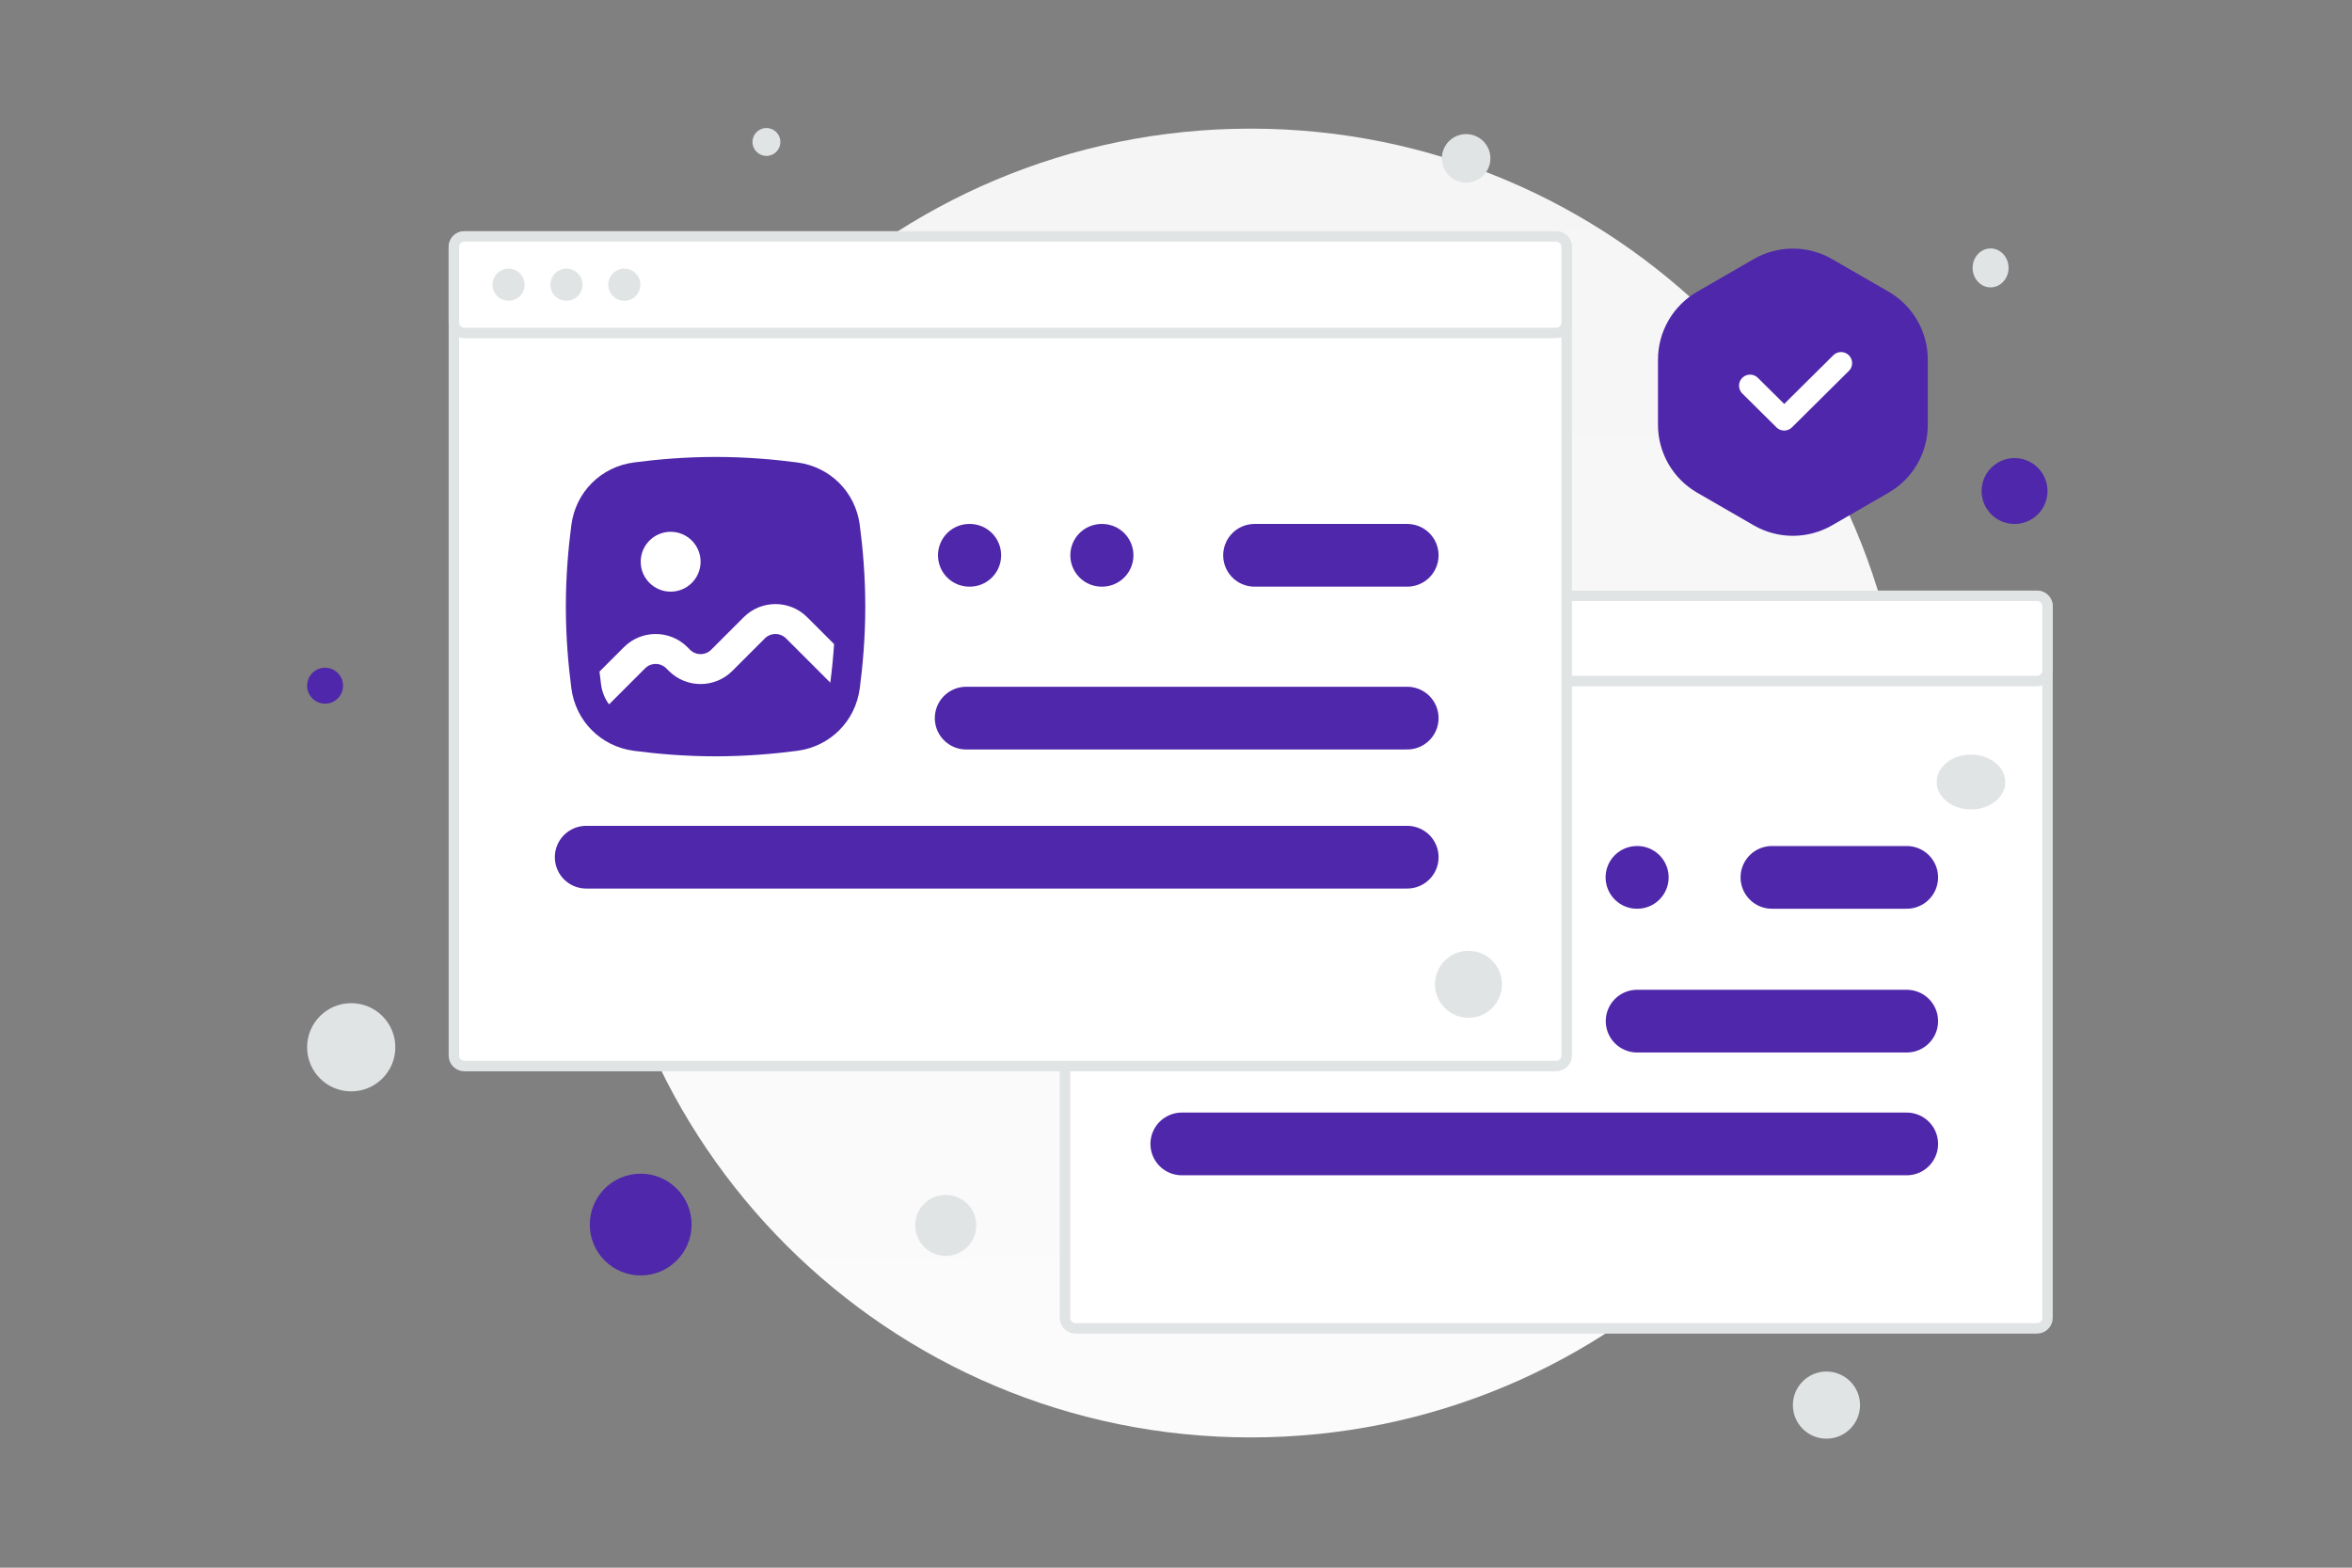 <svg width="900" height="600" viewBox="0 0 900 600" fill="none" xmlns="http://www.w3.org/2000/svg">
<rect x="0" y="0" width="900" height="600" fill="#808080" stroke="none"/>
<g clip-path="url(#clip0_1235_30189)">
<path d="M478.583 550.144C617.222 550.144 729.611 438.012 729.611 299.689C729.611 161.367 617.222 49.234 478.583 49.234C339.944 49.234 227.555 161.367 227.555 299.689C227.555 438.012 339.944 550.144 478.583 550.144Z" fill="url(#paint0_linear_1235_30189)"/>
<path d="M779.484 228.051H411.516C409.307 228.051 407.516 229.842 407.516 232.051V504.397C407.516 506.606 409.307 508.397 411.516 508.397H779.484C781.693 508.397 783.484 506.606 783.484 504.397V232.051C783.484 229.842 781.693 228.051 779.484 228.051Z" fill="white" stroke="#E1E4E5" stroke-width="4"/>
<path d="M678.029 335.797H729.61M626.448 390.817H729.611M452.219 437.813H729.611M626.386 335.797H626.51M581.673 335.797H581.817" stroke="#4F27AA" stroke-width="24" stroke-linecap="round" stroke-linejoin="round"/>
<path d="M455.029 312.242H537.116V394.329H455.029V312.242Z" fill="#4F27AA"/>
<path fill-rule="evenodd" clip-rule="evenodd" d="M495.927 312.676C486.052 312.676 476.948 313.49 469.641 314.455C463.065 315.324 458.107 320.283 457.238 326.859C456.273 334.166 455.459 343.269 455.459 353.144C455.459 363.02 456.273 372.123 457.238 379.43C458.107 386.006 463.065 390.965 469.641 391.833C476.948 392.799 486.052 393.613 495.927 393.613C505.803 393.613 514.906 392.799 522.213 391.833C528.789 390.965 533.748 386.006 534.616 379.43C535.581 372.123 536.396 363.02 536.396 353.144C536.396 343.269 535.581 334.166 534.616 326.859C533.748 320.283 528.789 315.324 522.213 314.455C514.906 313.49 505.803 312.676 495.927 312.676ZM468.317 304.425C457.204 305.893 448.676 314.421 447.208 325.534C446.199 333.174 445.342 342.73 445.342 353.144C445.342 363.559 446.199 373.115 447.208 380.755C448.676 391.868 457.204 400.396 468.317 401.864C475.956 402.872 485.513 403.73 495.927 403.73C506.341 403.73 515.898 402.872 523.538 401.864C534.65 400.396 543.179 391.868 544.646 380.755C545.655 373.115 546.513 363.559 546.513 353.144C546.513 342.73 545.655 333.174 544.646 325.534C543.179 314.421 534.65 305.893 523.538 304.425C515.898 303.416 506.341 302.559 495.927 302.559C485.513 302.559 475.956 303.416 468.317 304.425Z" fill="#4F27AA"/>
<path d="M480.752 348.086C486.34 348.086 490.869 343.556 490.869 337.969C490.869 332.381 486.34 327.852 480.752 327.852C475.165 327.852 470.635 332.381 470.635 337.969C470.635 343.556 475.165 348.086 480.752 348.086ZM526.893 356.722L535.969 365.799C535.656 370.535 535.199 374.929 534.695 378.832L519.739 363.876C518.79 362.927 517.503 362.394 516.162 362.394C514.82 362.394 513.534 362.927 512.585 363.876L501.6 374.861C495.674 380.788 486.065 380.788 480.138 374.861L479.27 373.993C478.321 373.044 477.035 372.511 475.693 372.511C474.352 372.511 473.065 373.044 472.117 373.993L459.93 386.18C458.518 384.266 457.574 381.968 457.239 379.43C457.048 377.985 456.872 376.539 456.711 375.091L464.963 366.839C470.889 360.913 480.498 360.913 486.424 366.839L487.292 367.707C487.762 368.176 488.319 368.549 488.933 368.803C489.547 369.058 490.205 369.188 490.869 369.188C491.533 369.188 492.191 369.058 492.805 368.803C493.419 368.549 493.976 368.176 494.446 367.707L505.431 356.722C511.358 350.796 520.966 350.796 526.893 356.722Z" fill="white"/>
<path d="M779.484 228.051H411.516C409.307 228.051 407.516 229.842 407.516 232.051V256.649C407.516 258.858 409.307 260.649 411.516 260.649H779.484C781.693 260.649 783.484 258.858 783.484 256.649V232.051C783.484 229.842 781.693 228.051 779.484 228.051Z" fill="white" stroke="#E1E4E5" stroke-width="4"/>
<path d="M431.421 244.351C431.421 241.35 428.989 238.918 425.988 238.918C422.987 238.918 420.555 241.35 420.555 244.351C420.555 247.352 422.987 249.784 425.988 249.784C428.989 249.784 431.421 247.352 431.421 244.351Z" fill="#E1E4E5"/>
<path d="M450.98 244.351C450.98 241.35 448.548 238.918 445.547 238.918C442.546 238.918 440.114 241.35 440.114 244.351C440.114 247.352 442.546 249.784 445.547 249.784C448.548 249.784 450.98 247.352 450.98 244.351Z" fill="#E1E4E5"/>
<path d="M470.539 244.351C470.539 241.35 468.107 238.918 465.106 238.918C462.106 238.918 459.673 241.35 459.673 244.351C459.673 247.352 462.106 249.784 465.106 249.784C468.107 249.784 470.539 247.352 470.539 244.351Z" fill="#E1E4E5"/>
<path d="M595.49 90.5H177.682C175.473 90.5 173.682 92.291 173.682 94.5V404.01C173.682 406.219 175.473 408.01 177.682 408.01H595.49C597.699 408.01 599.49 406.219 599.49 404.01V94.5C599.49 92.291 597.699 90.5 595.49 90.5Z" fill="white" stroke="#E1E4E5" stroke-width="4"/>
<path d="M480.056 212.531H538.474M369.709 274.844H538.474M224.311 328.07H538.474M421.567 212.531H421.707M370.925 212.531H371.089" stroke="#4F27AA" stroke-width="24" stroke-linecap="round" stroke-linejoin="round"/>
<path d="M227.493 185.855H320.461V278.823H227.493V185.855Z" fill="#4F27AA"/>
<path fill-rule="evenodd" clip-rule="evenodd" d="M273.813 186.342C262.629 186.342 252.319 187.264 244.043 188.357C236.595 189.341 230.979 194.957 229.996 202.404C228.903 210.68 227.98 220.99 227.98 232.175C227.98 243.359 228.903 253.669 229.996 261.945C230.979 269.393 236.595 275.009 244.043 275.992C252.319 277.085 262.629 278.008 273.813 278.008C284.998 278.008 295.308 277.085 303.584 275.992C311.031 275.009 316.647 269.393 317.631 261.945C318.724 253.669 319.646 243.359 319.646 232.175C319.646 220.99 318.724 210.68 317.631 202.404C316.647 194.957 311.031 189.341 303.584 188.357C295.308 187.264 284.998 186.342 273.813 186.342ZM242.543 176.997C229.957 178.659 220.298 188.318 218.636 200.904C217.493 209.556 216.522 220.38 216.522 232.175C216.522 243.969 217.493 254.793 218.636 263.445C220.298 276.031 229.957 285.69 242.543 287.352C251.195 288.495 262.019 289.466 273.813 289.466C285.608 289.466 296.432 288.495 305.084 287.352C317.67 285.69 327.329 276.031 328.991 263.445C330.133 254.793 331.105 243.969 331.105 232.175C331.105 220.38 330.133 209.556 328.991 200.904C327.329 188.318 317.67 178.659 305.084 176.997C296.432 175.855 285.608 174.883 273.813 174.883C262.019 174.883 251.195 175.855 242.543 176.997Z" fill="#4F27AA"/>
<path d="M256.627 226.447C262.955 226.447 268.085 221.317 268.085 214.989C268.085 208.661 262.955 203.531 256.627 203.531C250.298 203.531 245.168 208.661 245.168 214.989C245.168 221.317 250.298 226.447 256.627 226.447ZM308.884 236.229L319.164 246.509C318.836 251.443 318.354 256.365 317.72 261.269L300.782 244.331C299.707 243.257 298.25 242.653 296.73 242.653C295.211 242.653 293.754 243.257 292.679 244.331L280.238 256.772C273.526 263.484 262.644 263.484 255.931 256.772L254.948 255.789C253.873 254.715 252.416 254.112 250.897 254.112C249.378 254.112 247.92 254.715 246.846 255.789L233.044 269.591C231.446 267.423 230.376 264.821 229.996 261.947C229.78 260.311 229.581 258.673 229.398 257.033L238.744 247.687C245.456 240.975 256.339 240.975 263.051 247.687L264.034 248.67C265.108 249.744 266.566 250.348 268.085 250.348C269.604 250.348 271.061 249.744 272.136 248.67L284.577 236.229C291.289 229.517 302.172 229.517 308.884 236.229Z" fill="white"/>
<path d="M595.49 90.5H177.682C175.473 90.5 173.682 92.291 173.682 94.5V123.42C173.682 125.629 175.473 127.42 177.682 127.42H595.49C597.699 127.42 599.49 125.629 599.49 123.42V94.5C599.49 92.291 597.699 90.5 595.49 90.5Z" fill="white" stroke="#E1E4E5" stroke-width="4"/>
<path d="M194.603 102.809H194.602C191.204 102.809 188.449 105.563 188.449 108.962V108.963C188.449 112.361 191.204 115.116 194.602 115.116H194.603C198.001 115.116 200.756 112.361 200.756 108.963V108.962C200.756 105.563 198.001 102.809 194.603 102.809Z" fill="#E1E4E5"/>
<path d="M216.755 102.809H216.754C213.356 102.809 210.601 105.563 210.601 108.962V108.963C210.601 112.361 213.356 115.116 216.754 115.116H216.755C220.153 115.116 222.908 112.361 222.908 108.963V108.962C222.908 105.563 220.153 102.809 216.755 102.809Z" fill="#E1E4E5"/>
<path d="M238.907 102.809H238.906C235.508 102.809 232.753 105.563 232.753 108.962V108.963C232.753 112.361 235.508 115.116 238.906 115.116H238.907C242.305 115.116 245.06 112.361 245.06 108.963V108.962C245.06 105.563 242.305 102.809 238.907 102.809Z" fill="#E1E4E5"/>
<path d="M671.053 99.164C675.614 96.531 680.787 95.144 686.053 95.144C691.319 95.144 696.492 96.531 701.053 99.164L722.672 111.646C727.233 114.279 731.02 118.066 733.653 122.626C736.286 127.187 737.672 132.36 737.672 137.626V162.59C737.672 167.856 736.286 173.029 733.653 177.59C731.02 182.151 727.233 185.938 722.672 188.571L701.053 201.053C696.492 203.686 691.319 205.072 686.053 205.072C680.787 205.072 675.614 203.686 671.053 201.053L649.434 188.571C644.873 185.938 641.086 182.151 638.453 177.59C635.82 173.029 634.434 167.856 634.434 162.59V137.626C634.434 132.36 635.82 127.187 638.453 122.626C641.086 118.066 644.874 114.279 649.434 111.646L671.053 99.164Z" fill="#4F27AA"/>
<path d="M704.489 138.973L682.732 160.556L669.678 147.606" stroke="white" stroke-width="8.45" stroke-linecap="round" stroke-linejoin="round"/>
<path d="M770.875 175.321C763.911 175.321 758.266 180.966 758.266 187.93C758.266 194.894 763.911 200.539 770.875 200.539C777.839 200.539 783.484 194.894 783.484 187.93C783.484 180.966 777.839 175.321 770.875 175.321Z" fill="#4F27AA"/>
<path d="M124.393 255.562C120.595 255.562 117.516 258.641 117.516 262.439C117.516 266.237 120.595 269.316 124.393 269.316C128.191 269.316 131.27 266.237 131.27 262.439C131.27 258.641 128.191 255.562 124.393 255.562Z" fill="#4F27AA"/>
<path d="M245.16 488.155C234.404 488.155 225.684 479.435 225.684 468.679C225.684 457.923 234.404 449.203 245.16 449.203C255.916 449.203 264.636 457.923 264.636 468.679C264.636 479.435 255.916 488.155 245.16 488.155Z" fill="#4F27AA"/>
<path d="M725.179 345.412C720.159 345.412 716.09 341.343 716.09 336.323C716.09 331.304 720.159 327.234 725.179 327.234C730.199 327.234 734.268 331.304 734.268 336.323C734.268 341.343 730.199 345.412 725.179 345.412Z" fill="#4F27AA"/>
<path d="M361.889 480.671C355.436 480.671 350.204 475.439 350.204 468.986C350.204 462.532 355.436 457.301 361.889 457.301C368.342 457.301 373.574 462.532 373.574 468.986C373.574 475.439 368.342 480.671 361.889 480.671Z" fill="#E1E4E5"/>
<path d="M134.396 417.699C125.074 417.699 117.517 410.142 117.517 400.82C117.517 391.498 125.074 383.941 134.396 383.941C143.718 383.941 151.275 391.498 151.275 400.82C151.275 410.142 143.718 417.699 134.396 417.699Z" fill="#E1E4E5"/>
<path d="M698.9 550.622C691.805 550.622 686.054 544.87 686.054 537.776C686.054 530.681 691.805 524.93 698.9 524.93C705.995 524.93 711.746 530.681 711.746 537.776C711.746 544.87 705.995 550.622 698.9 550.622Z" fill="#E1E4E5"/>
<path d="M761.706 109.988C757.908 109.988 754.829 106.652 754.829 102.537C754.829 98.422 757.908 95.086 761.706 95.086C765.504 95.086 768.583 98.422 768.583 102.537C768.583 106.652 765.504 109.988 761.706 109.988Z" fill="#E1E4E5"/>
<path d="M574.744 376.723C574.744 383.806 569.002 389.548 561.919 389.548C554.836 389.548 549.094 383.806 549.094 376.723C549.094 369.64 554.836 363.898 561.919 363.898C569.002 363.898 574.744 369.64 574.744 376.723Z" fill="#E1E4E5"/>
<path d="M293.276 59.676C290.328 59.676 287.938 57.286 287.938 54.338C287.938 51.39 290.328 49 293.276 49C296.224 49 298.614 51.39 298.614 54.338C298.614 57.286 296.224 59.676 293.276 59.676Z" fill="#E1E4E5"/>
<path d="M754.198 309.801C746.949 309.801 741.073 305.1 741.073 299.301C741.073 293.502 746.949 288.801 754.198 288.801C761.447 288.801 767.323 293.502 767.323 299.301C767.323 305.1 761.447 309.801 754.198 309.801Z" fill="#E1E4E5"/>
<path d="M569.99 58.205C571.317 63.159 568.377 68.25 563.424 69.577C558.471 70.904 553.38 67.965 552.052 63.012C550.725 58.058 553.665 52.967 558.618 51.64C563.571 50.313 568.662 53.252 569.99 58.205Z" fill="#E1E4E5"/>
</g>
<defs>
<linearGradient id="paint0_linear_1235_30189" x1="489.288" y1="830.982" x2="473.878" y2="-495.67" gradientUnits="userSpaceOnUse">
<stop stop-color="white"/>
<stop offset="1" stop-color="#EEEEEE"/>
</linearGradient>
<clipPath id="clip0_1235_30189">
<rect width="900" height="600" fill="white"/>
</clipPath>
</defs>
</svg>
